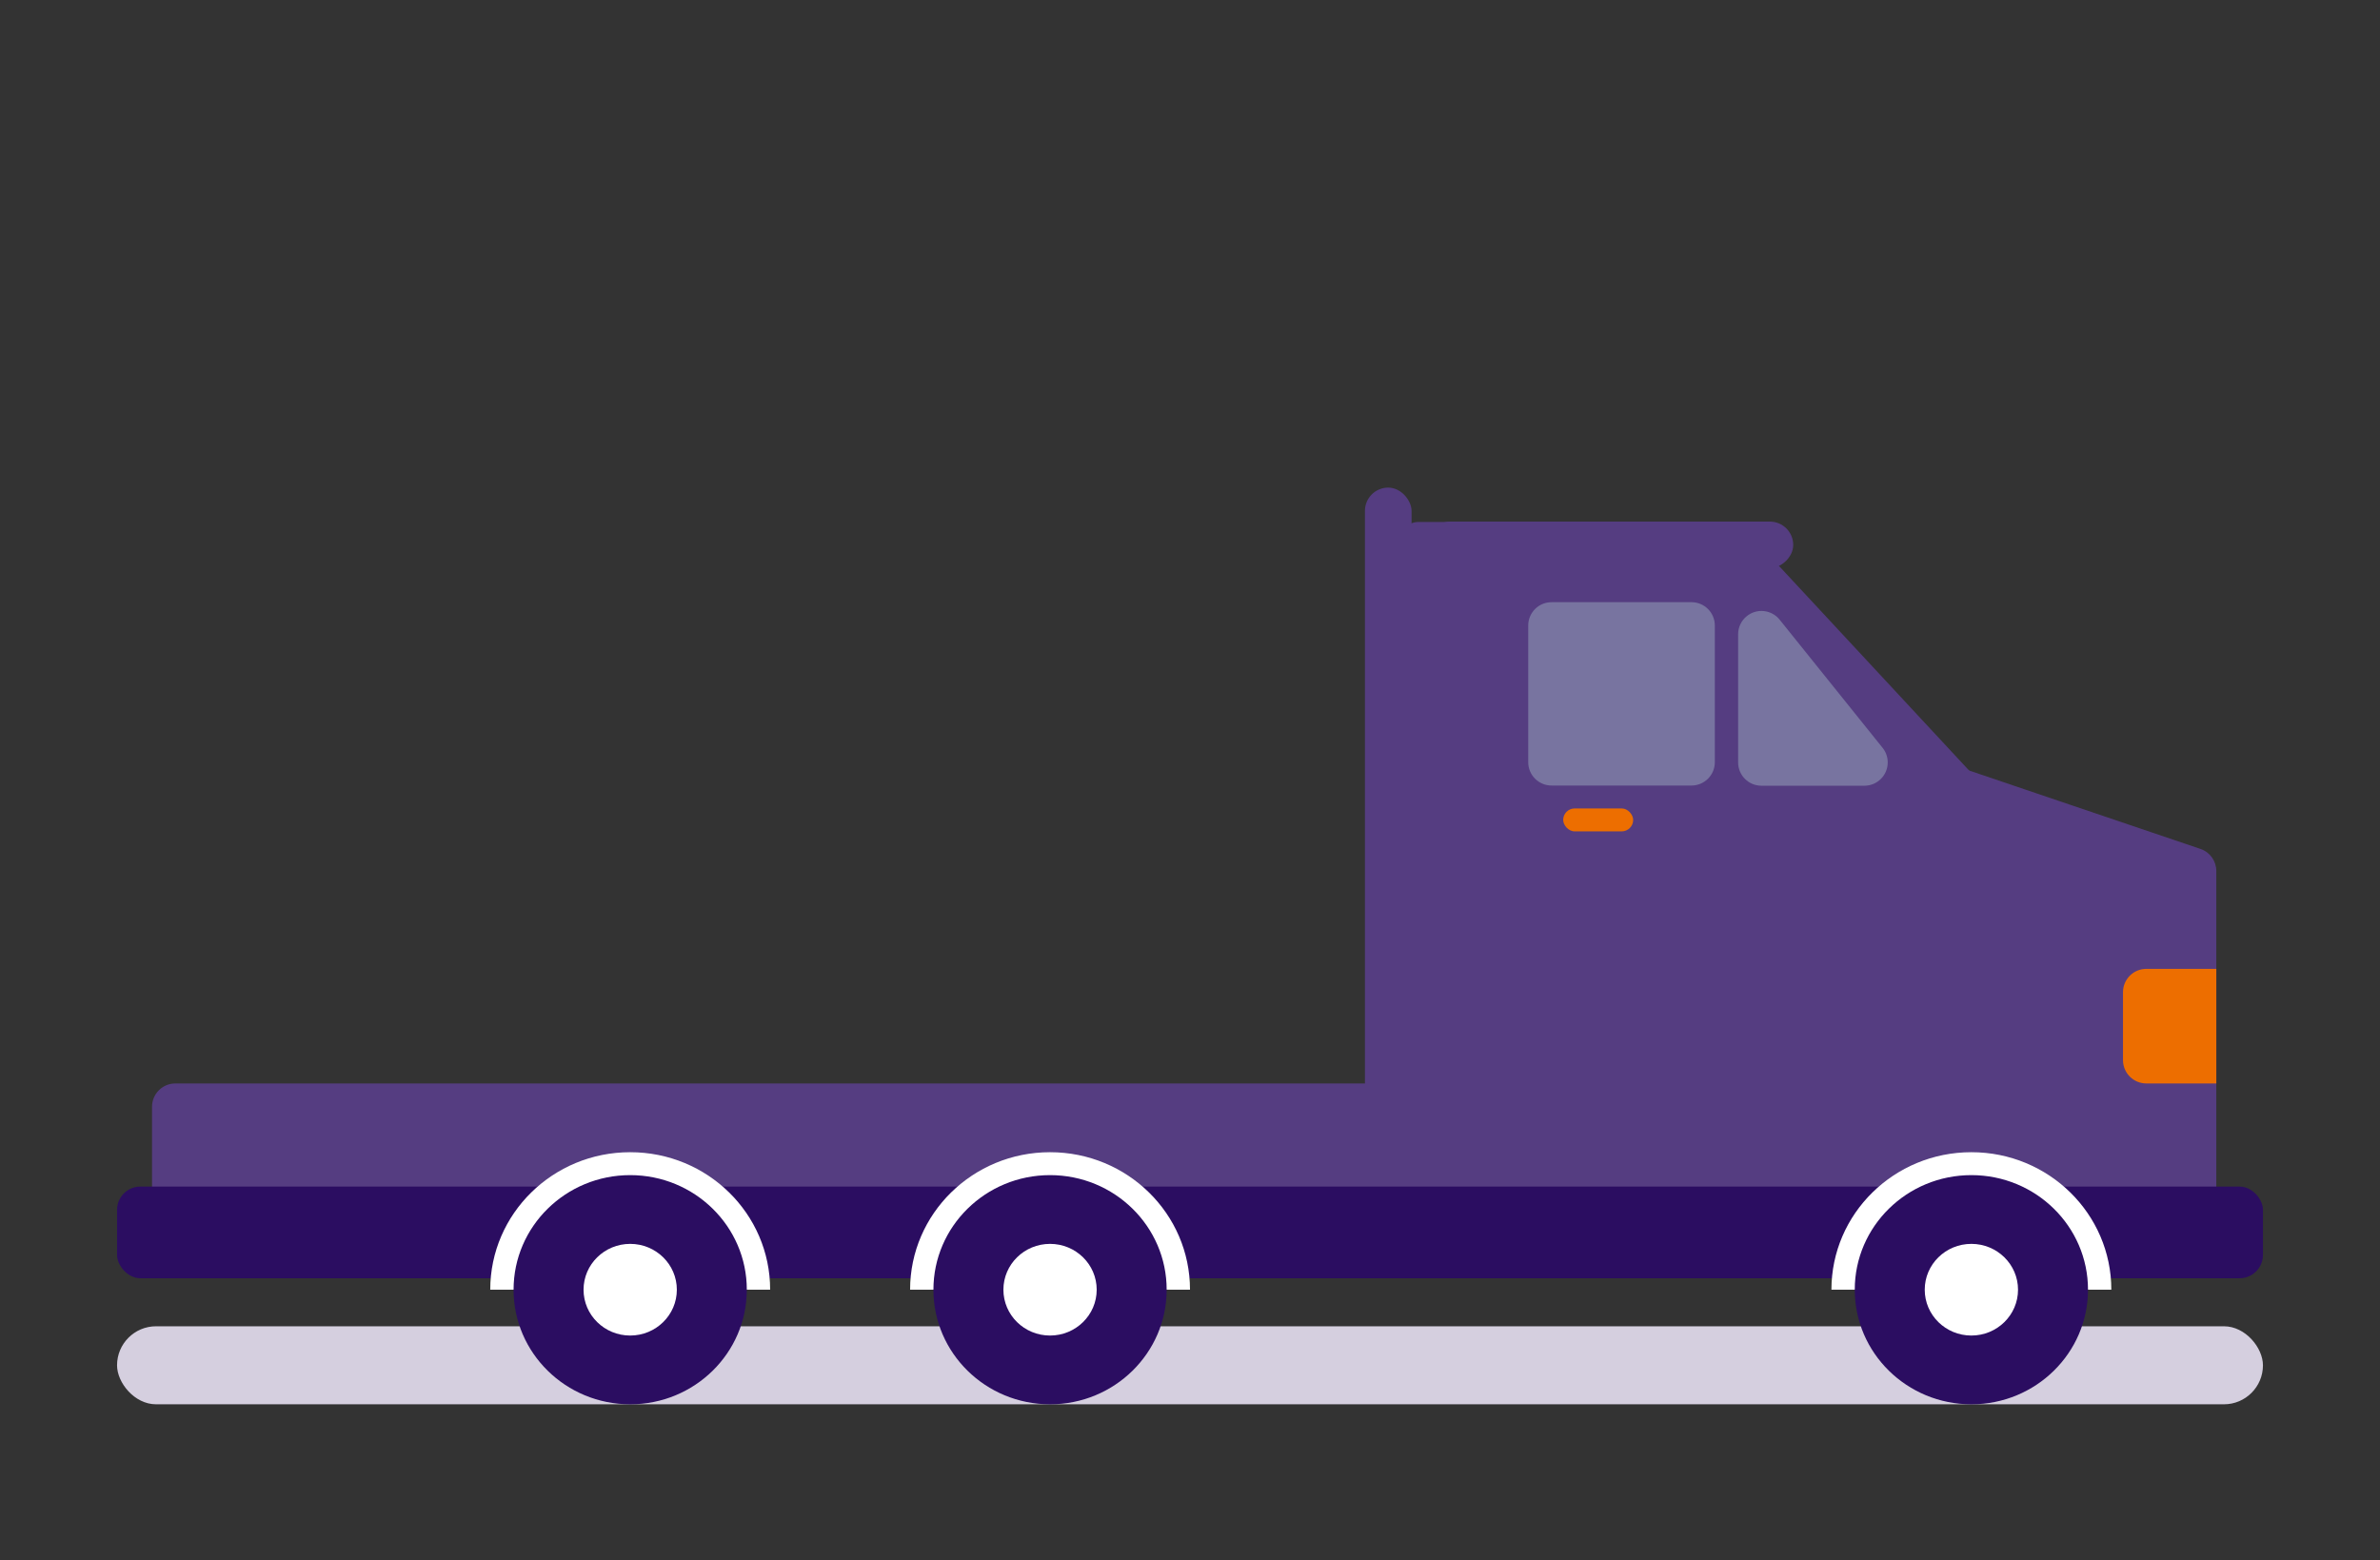 <?xml version="1.0" encoding="UTF-8"?>
<svg width="122px" height="80px" viewBox="0 0 122 80" version="1.1" xmlns="http://www.w3.org/2000/svg" xmlns:xlink="http://www.w3.org/1999/xlink">
	<rect x="0" y="0" width="122" height="80" fill="#333333" stroke="none"/>
	<!-- Generator: Sketch 49.2 (51160) - http://www.bohemiancoding.com/sketch -->
	<title>
		camion_otrosusos
	</title>
	<desc>
		Created with Sketch.
	</desc>
	<defs>
	</defs>
	<g id="Ilustraciones" stroke="none" stroke-width="1" fill="none" fill-rule="evenodd">
		<g id="Group-22">
			<rect id="Rectangle-3" x="0" y="0" width="122" height="80">
			</rect>
			<g id="Group-Copy" transform="translate(6, 25)">
				<rect id="Rectangle-14-Copy-2" fill="#D5CFDF" x="0" y="43" width="110" height="4" rx="2">
				</rect>
				<path d="M2.989,30.55 L64.565,30.55 C65.226,30.55 65.761,30.015 65.761,29.354 L65.761,12.452 C65.761,11.792 66.296,11.256 66.957,11.256 C66.987,11.256 67.017,11.257 67.047,11.26 L89.031,12.922 C89.061,12.924 89.091,12.925 89.121,12.925 L90.075,12.925 C90.205,12.925 90.335,12.946 90.458,12.988 L106.797,18.525 C107.282,18.689 107.609,19.145 107.609,19.657 L107.609,36.404 C107.609,37.065 107.073,37.6 106.413,37.6 L2.989,37.6 C2.329,37.6 1.793,37.065 1.793,36.404 L1.793,31.746 C1.793,31.085 2.329,30.55 2.989,30.55 Z" id="Rectangle-Copy-5" fill="#553D81">
				</path>
				<rect id="Rectangle-Copy-6" fill="#2b0d61" x="0" y="35.837" width="110" height="4.7" rx="1.196">
				</rect>
				<path d="M66.709,1.762 L82.684,1.762 C82.948,1.762 83.2,1.872 83.379,2.065 L95.652,15.275 L65.761,15.275 L65.761,2.711 C65.761,2.187 66.185,1.762 66.709,1.762 Z" id="Rectangle-Copy-7" fill="#553D81">
				</path>
				<path d="M91.561,7.52 L91.561,14.089 C91.561,14.75 91.026,15.285 90.365,15.285 L85.088,15.285 C84.427,15.285 83.892,14.75 83.892,14.089 C83.892,13.817 83.985,13.553 84.156,13.341 L89.433,6.771 C89.847,6.256 90.599,6.174 91.114,6.588 C91.397,6.815 91.561,7.158 91.561,7.52 Z" id="Rectangle-Copy-9" fill="#7874A0" transform="translate(87.329, 10.58) scale(-1, 1) translate(-87.329, -10.58) ">
				</path>
				<path d="M73.533,5.875 L80.707,5.875 C81.367,5.875 81.902,6.41 81.902,7.071 L81.902,14.079 C81.902,14.74 81.367,15.275 80.707,15.275 L73.533,15.275 C72.872,15.275 72.337,14.74 72.337,14.079 L72.337,7.071 C72.337,6.41 72.872,5.875 73.533,5.875 Z" id="Rectangle-Copy-21" fill="#7874A0" transform="translate(77.12, 10.575) scale(-1, 1) translate(-77.12, -10.575) ">
				</path>
				<rect id="Rectangle-path-Copy" fill="#ED6E00" fill-rule="nonzero" x="74.13" y="16.45" width="3.587" height="1.175" rx="0.588">
				</rect>
				<rect id="Rectangle-20" fill="#553D81" x="63.967" y="0" width="2.391" height="31.725" rx="1.196">
				</rect>
				<rect id="Rectangle-20-Copy" fill="#553D81" transform="translate(76.522, 2.938) rotate(-90) translate(-76.522, -2.938) " x="75.326" y="-6.463" width="2.391" height="18.8" rx="1.196">
				</rect>
				<g id="Group-2-Copy" transform="translate(102.826, 24.675)" fill="#ED6E00">
					<path d="M1.196,0 L4.783,0 L4.783,5.875 L1.196,5.875 C0.535,5.875 8.08683833e-17,5.34 0,4.679 L0,1.196 C-8.08683833e-17,0.535 0.535,1.21302575e-16 1.196,0 Z" id="Rectangle-2-Copy">
					</path>
				</g>
				<g id="Group-7-Copy-5" transform="translate(40.652, 34.075)">
					<path d="M0,7.05 C0,3.156 3.212,0 7.174,0 C11.136,0 14.348,3.156 14.348,7.05" id="Path" fill="#FFFFFF">
					</path>
					<path d="M7.174,12.925 C10.476,12.925 13.152,10.295 13.152,7.05 C13.152,3.805 10.476,1.175 7.174,1.175 C3.872,1.175 1.196,3.805 1.196,7.05 C1.196,10.295 3.872,12.925 7.174,12.925 Z" id="Path" fill="#2B0D61">
					</path>
					<ellipse id="Oval-2-Copy" fill="#FFFFFF" cx="7.174" cy="7.05" rx="2.391" ry="2.35">
					</ellipse>
				</g>
				<g id="Group-7-Copy-7" transform="translate(19.13, 34.075)">
					<path d="M0,7.05 C0,3.156 3.212,0 7.174,0 C11.136,0 14.348,3.156 14.348,7.05" id="Path" fill="#FFFFFF">
					</path>
					<path d="M7.174,12.925 C10.476,12.925 13.152,10.295 13.152,7.05 C13.152,3.805 10.476,1.175 7.174,1.175 C3.872,1.175 1.196,3.805 1.196,7.05 C1.196,10.295 3.872,12.925 7.174,12.925 Z" id="Path" fill="#2B0D61">
					</path>
					<ellipse id="Oval-2-Copy" fill="#FFFFFF" cx="7.174" cy="7.05" rx="2.391" ry="2.35">
					</ellipse>
				</g>
				<g id="Group-7-Copy-6" transform="translate(87.88, 34.075)">
					<path d="M0,7.05 C0,3.156 3.212,0 7.174,0 C11.136,0 14.348,3.156 14.348,7.05" id="Path" fill="#FFFFFF">
					</path>
					<path d="M7.174,12.925 C10.476,12.925 13.152,10.295 13.152,7.05 C13.152,3.805 10.476,1.175 7.174,1.175 C3.872,1.175 1.196,3.805 1.196,7.05 C1.196,10.295 3.872,12.925 7.174,12.925 Z" id="Path" fill="#2B0D61">
					</path>
					<ellipse id="Oval-2-Copy" fill="#FFFFFF" cx="7.174" cy="7.05" rx="2.391" ry="2.35">
					</ellipse>
				</g>
			</g>
		</g>
	</g>
</svg>
